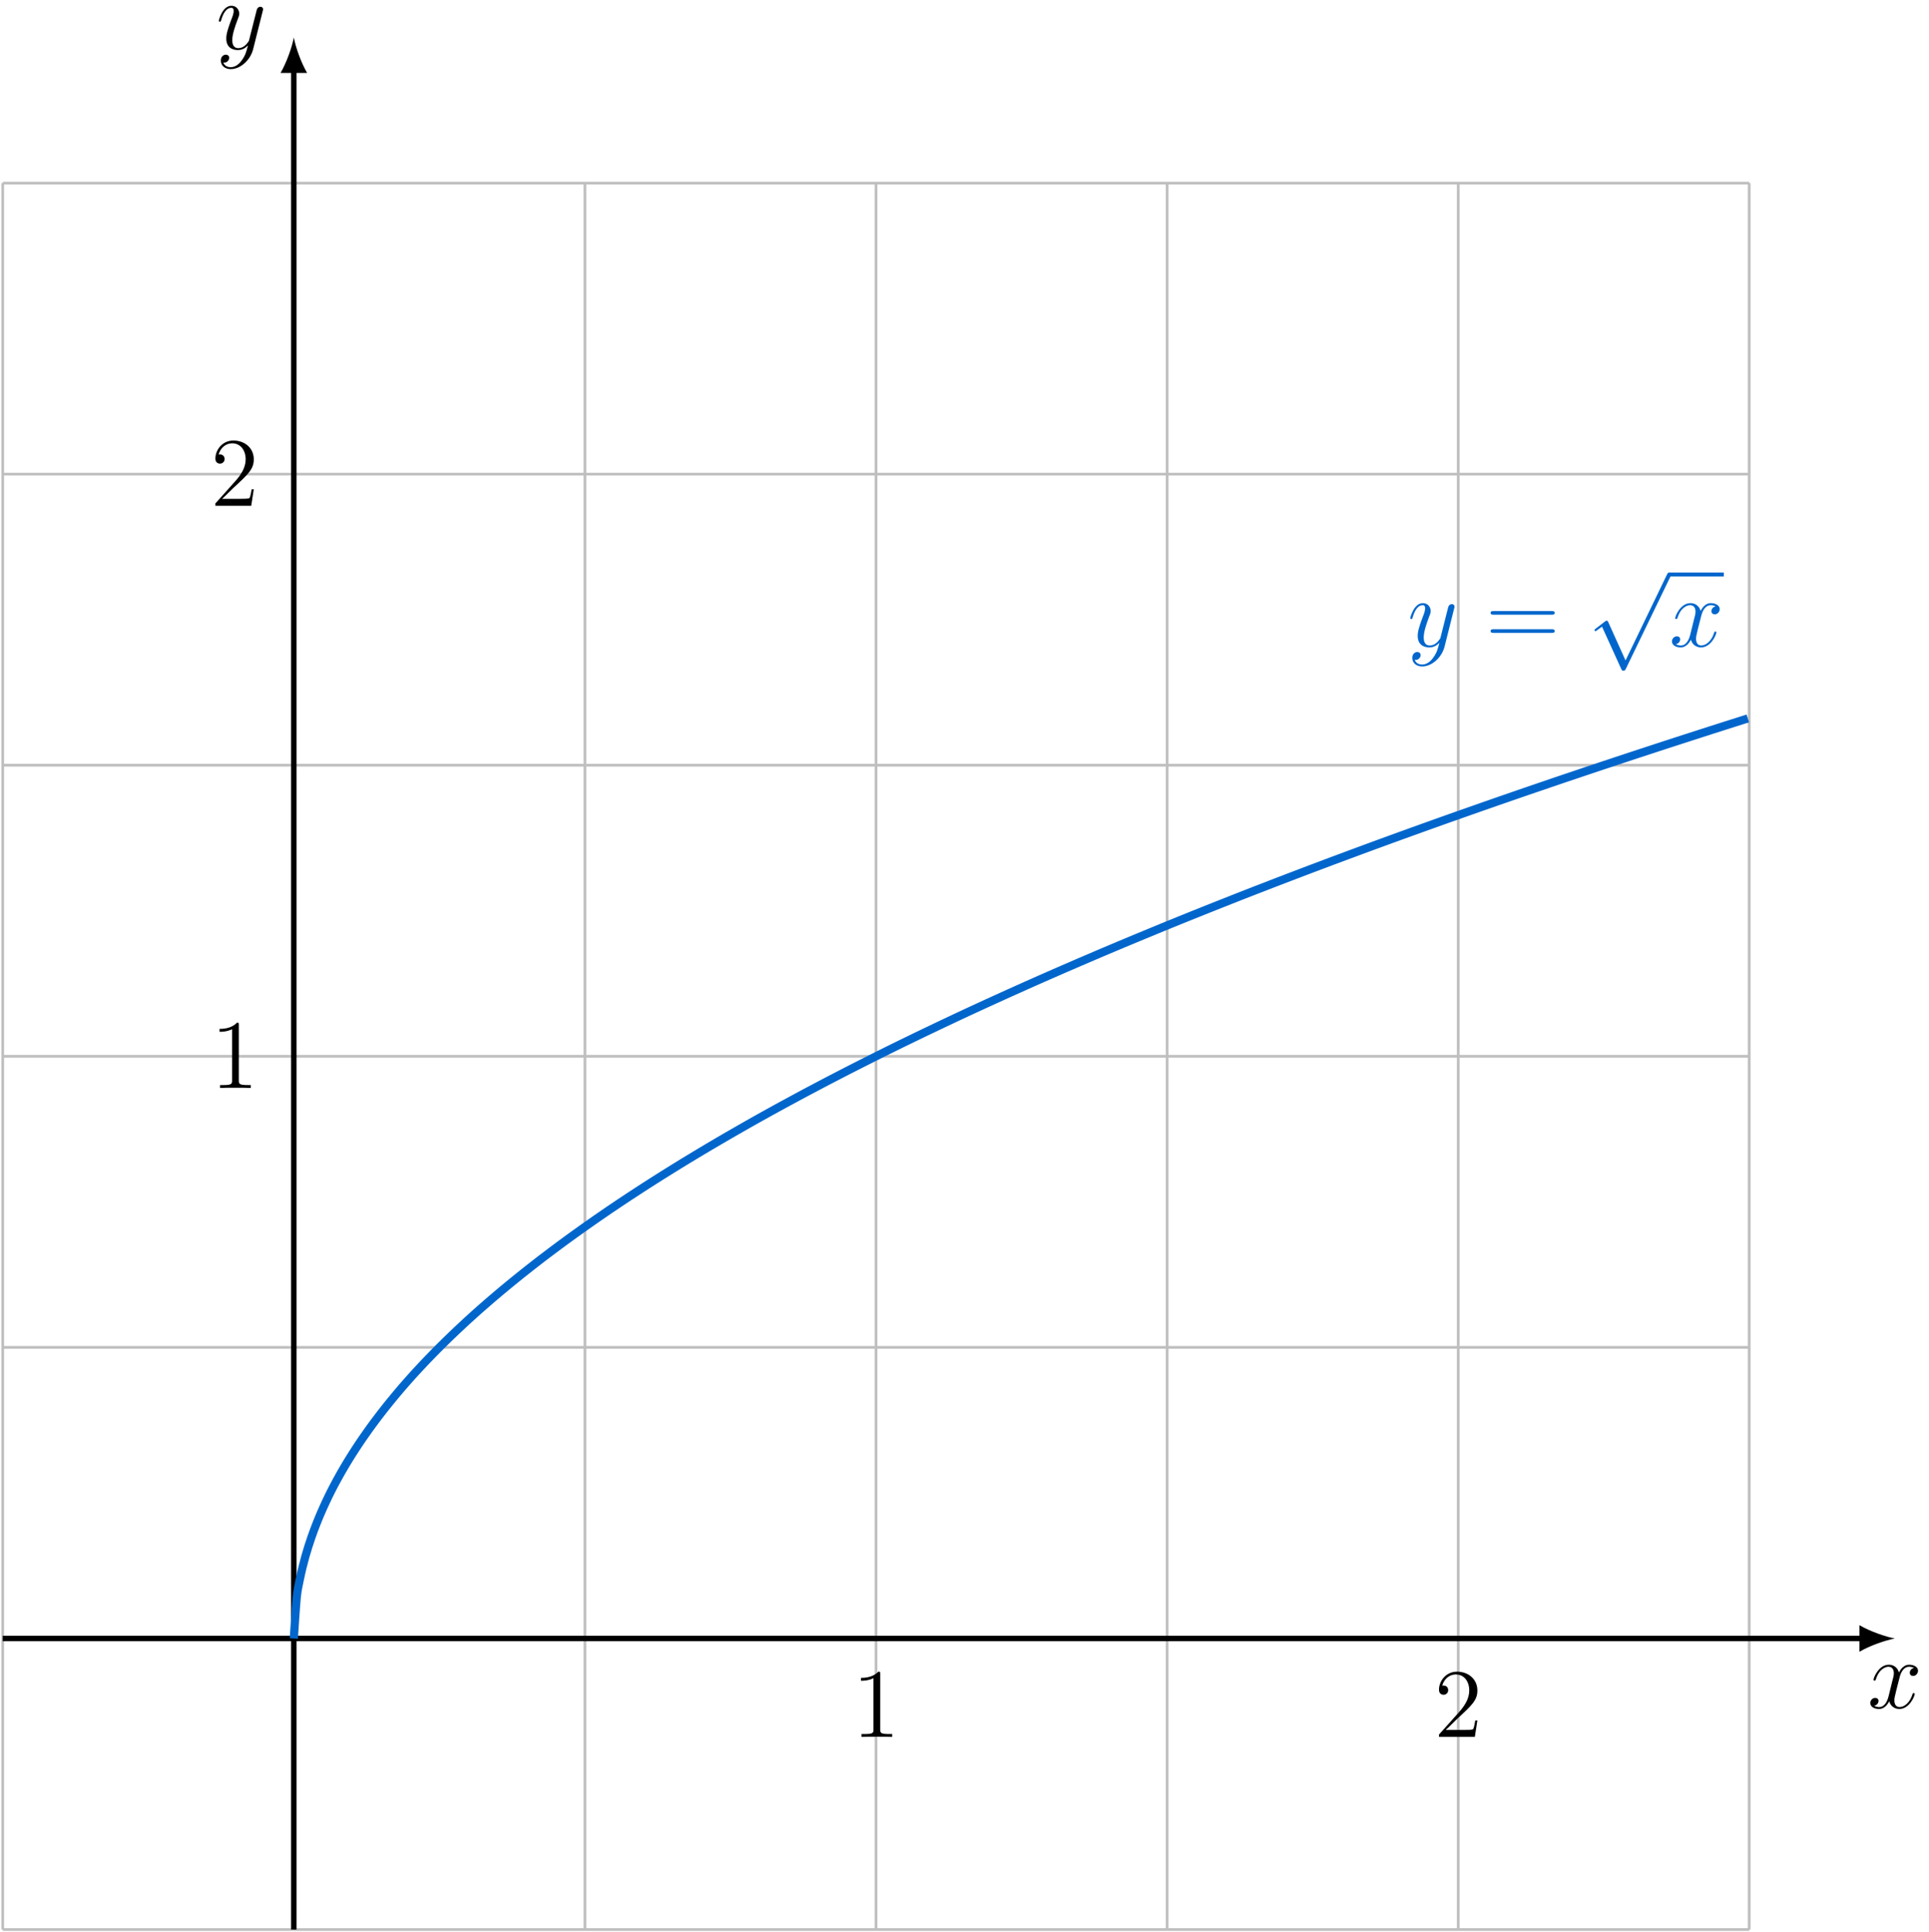 <?xml version="1.0" encoding="UTF-8"?>
<svg xmlns="http://www.w3.org/2000/svg" xmlns:xlink="http://www.w3.org/1999/xlink" width="281.764" height="282.256" viewBox="0 0 281.764 282.256">
<defs>
<g>
<g id="glyph-0-0">
<path d="M 6.797 -5.859 C 6.344 -5.766 6.172 -5.422 6.172 -5.156 C 6.172 -4.812 6.438 -4.688 6.641 -4.688 C 7.078 -4.688 7.375 -5.062 7.375 -5.453 C 7.375 -6.047 6.688 -6.328 6.078 -6.328 C 5.203 -6.328 4.719 -5.469 4.594 -5.188 C 4.266 -6.266 3.375 -6.328 3.109 -6.328 C 1.656 -6.328 0.875 -4.453 0.875 -4.125 C 0.875 -4.078 0.938 -4 1.031 -4 C 1.141 -4 1.172 -4.094 1.203 -4.141 C 1.688 -5.734 2.656 -6.031 3.062 -6.031 C 3.719 -6.031 3.844 -5.438 3.844 -5.094 C 3.844 -4.781 3.766 -4.453 3.578 -3.766 L 3.094 -1.797 C 2.891 -0.938 2.469 -0.141 1.703 -0.141 C 1.641 -0.141 1.281 -0.141 0.969 -0.328 C 1.484 -0.438 1.609 -0.859 1.609 -1.031 C 1.609 -1.312 1.391 -1.484 1.125 -1.484 C 0.781 -1.484 0.406 -1.188 0.406 -0.734 C 0.406 -0.125 1.078 0.141 1.688 0.141 C 2.375 0.141 2.875 -0.406 3.172 -0.984 C 3.406 -0.141 4.109 0.141 4.641 0.141 C 6.109 0.141 6.891 -1.734 6.891 -2.047 C 6.891 -2.125 6.828 -2.188 6.734 -2.188 C 6.609 -2.188 6.594 -2.109 6.562 -2 C 6.172 -0.734 5.328 -0.141 4.688 -0.141 C 4.188 -0.141 3.922 -0.516 3.922 -1.109 C 3.922 -1.422 3.969 -1.656 4.203 -2.594 L 4.703 -4.547 C 4.922 -5.406 5.406 -6.031 6.062 -6.031 C 6.094 -6.031 6.5 -6.031 6.797 -5.859 Z M 6.797 -5.859 "/>
</g>
<g id="glyph-0-1">
<path d="M 3.766 1.609 C 3.391 2.156 2.828 2.641 2.125 2.641 C 1.953 2.641 1.266 2.609 1.047 1.953 C 1.094 1.969 1.156 1.969 1.188 1.969 C 1.625 1.969 1.906 1.594 1.906 1.266 C 1.906 0.938 1.641 0.812 1.422 0.812 C 1.188 0.812 0.688 0.984 0.688 1.688 C 0.688 2.422 1.312 2.922 2.125 2.922 C 3.562 2.922 5 1.609 5.406 0.016 L 6.812 -5.578 C 6.828 -5.656 6.859 -5.734 6.859 -5.828 C 6.859 -6.031 6.688 -6.188 6.469 -6.188 C 6.344 -6.188 6.031 -6.125 5.922 -5.688 L 4.859 -1.484 C 4.797 -1.219 4.797 -1.188 4.672 -1.031 C 4.391 -0.625 3.922 -0.141 3.234 -0.141 C 2.422 -0.141 2.359 -0.938 2.359 -1.312 C 2.359 -2.141 2.734 -3.234 3.125 -4.281 C 3.281 -4.688 3.375 -4.891 3.375 -5.172 C 3.375 -5.781 2.938 -6.328 2.234 -6.328 C 0.922 -6.328 0.391 -4.25 0.391 -4.125 C 0.391 -4.078 0.438 -4 0.547 -4 C 0.672 -4 0.688 -4.062 0.75 -4.266 C 1.094 -5.469 1.641 -6.031 2.188 -6.031 C 2.328 -6.031 2.562 -6.031 2.562 -5.562 C 2.562 -5.188 2.406 -4.781 2.188 -4.234 C 1.484 -2.359 1.484 -1.875 1.484 -1.531 C 1.484 -0.172 2.469 0.141 3.188 0.141 C 3.594 0.141 4.109 0.016 4.625 -0.516 L 4.641 -0.5 C 4.422 0.344 4.281 0.906 3.766 1.609 Z M 3.766 1.609 "/>
</g>
<g id="glyph-1-0">
<path d="M 9.688 -4.641 C 9.891 -4.641 10.141 -4.641 10.141 -4.906 C 10.141 -5.172 9.891 -5.172 9.688 -5.172 L 1.234 -5.172 C 1.031 -5.172 0.781 -5.172 0.781 -4.922 C 0.781 -4.641 1.016 -4.641 1.234 -4.641 Z M 9.688 -1.984 C 9.891 -1.984 10.141 -1.984 10.141 -2.234 C 10.141 -2.516 9.891 -2.516 9.688 -2.516 L 1.234 -2.516 C 1.031 -2.516 0.781 -2.516 0.781 -2.25 C 0.781 -1.984 1.016 -1.984 1.234 -1.984 Z M 9.688 -1.984 "/>
</g>
<g id="glyph-1-1">
<path d="M 4.125 -9.188 C 4.125 -9.531 4.125 -9.531 3.844 -9.531 C 3.5 -9.156 2.781 -8.625 1.312 -8.625 L 1.312 -8.203 C 1.641 -8.203 2.359 -8.203 3.141 -8.578 L 3.141 -1.109 C 3.141 -0.594 3.094 -0.422 1.844 -0.422 L 1.391 -0.422 L 1.391 0 C 1.781 -0.031 3.172 -0.031 3.641 -0.031 C 4.109 -0.031 5.5 -0.031 5.875 0 L 5.875 -0.422 L 5.438 -0.422 C 4.172 -0.422 4.125 -0.594 4.125 -1.109 Z M 4.125 -9.188 "/>
</g>
<g id="glyph-1-2">
<path d="M 6.312 -2.406 L 6 -2.406 C 5.953 -2.172 5.844 -1.375 5.688 -1.141 C 5.594 -1.016 4.781 -1.016 4.344 -1.016 L 1.688 -1.016 C 2.078 -1.344 2.953 -2.266 3.328 -2.609 C 5.516 -4.625 6.312 -5.359 6.312 -6.781 C 6.312 -8.438 5 -9.531 3.344 -9.531 C 1.672 -9.531 0.703 -8.125 0.703 -6.891 C 0.703 -6.156 1.328 -6.156 1.375 -6.156 C 1.672 -6.156 2.047 -6.375 2.047 -6.828 C 2.047 -7.234 1.781 -7.5 1.375 -7.5 C 1.25 -7.5 1.219 -7.5 1.172 -7.484 C 1.453 -8.469 2.219 -9.125 3.156 -9.125 C 4.375 -9.125 5.125 -8.109 5.125 -6.781 C 5.125 -5.562 4.422 -4.5 3.594 -3.578 L 0.703 -0.344 L 0.703 0 L 5.938 0 Z M 6.312 -2.406 "/>
</g>
<g id="glyph-2-0">
<path d="M 5.578 12.266 L 3.062 6.688 C 2.953 6.453 2.891 6.453 2.844 6.453 C 2.828 6.453 2.75 6.453 2.594 6.562 L 1.234 7.609 C 1.047 7.75 1.047 7.781 1.047 7.828 C 1.047 7.906 1.094 7.984 1.188 7.984 C 1.281 7.984 1.516 7.781 1.672 7.672 C 1.766 7.609 1.984 7.438 2.141 7.328 L 4.969 13.547 C 5.062 13.766 5.141 13.766 5.266 13.766 C 5.484 13.766 5.516 13.688 5.625 13.484 L 12.141 0 C 12.234 -0.203 12.234 -0.266 12.234 -0.281 C 12.234 -0.438 12.125 -0.578 11.953 -0.578 C 11.828 -0.578 11.734 -0.5 11.625 -0.266 Z M 5.578 12.266 "/>
</g>
</g>
<clipPath id="clip-0">
<path clip-rule="nonzero" d="M 0 26 L 256 26 L 256 282.258 L 0 282.258 Z M 0 26 "/>
</clipPath>
<clipPath id="clip-1">
<path clip-rule="nonzero" d="M 42 9 L 44 9 L 44 282.258 L 42 282.258 Z M 42 9 "/>
</clipPath>
</defs>
<g clip-path="url(#clip-0)">
<path fill="none" stroke-width="0.399" stroke-linecap="butt" stroke-linejoin="miter" stroke="rgb(75%, 75%, 75%)" stroke-opacity="1" stroke-miterlimit="10" d="M -42.52 -42.521 L 212.602 -42.521 M -42.52 -0.002 L 212.602 -0.002 M -42.52 42.522 L 212.602 42.522 M -42.52 85.041 L 212.602 85.041 M -42.52 127.561 L 212.602 127.561 M -42.52 170.08 L 212.602 170.08 M -42.52 212.588 L 212.602 212.588 M -42.52 -42.521 L -42.52 212.6 M -0 -42.521 L -0 212.6 M 42.52 -42.521 L 42.52 212.6 M 85.039 -42.521 L 85.039 212.6 M 127.562 -42.521 L 127.562 212.6 M 170.082 -42.521 L 170.082 212.6 M 212.586 -42.521 L 212.586 212.6 " transform="matrix(1, 0, 0, -1, 42.918, 239.338)"/>
</g>
<path fill="none" stroke-width="0.797" stroke-linecap="butt" stroke-linejoin="miter" stroke="rgb(0%, 0%, 0%)" stroke-opacity="1" stroke-miterlimit="10" d="M -42.52 -0.002 L 229.199 -0.002 " transform="matrix(1, 0, 0, -1, 42.918, 239.338)"/>
<path fill-rule="nonzero" fill="rgb(0%, 0%, 0%)" fill-opacity="1" d="M 276.777 239.34 C 275.398 239.078 273.152 238.301 271.598 237.395 L 271.598 241.281 C 273.152 240.375 275.398 239.598 276.777 239.34 "/>
<g fill="rgb(0%, 0%, 0%)" fill-opacity="1">
<use xlink:href="#glyph-0-0" x="272.785" y="249.5"/>
</g>
<g clip-path="url(#clip-1)">
<path fill="none" stroke-width="0.797" stroke-linecap="butt" stroke-linejoin="miter" stroke="rgb(0%, 0%, 0%)" stroke-opacity="1" stroke-miterlimit="10" d="M -0 -42.521 L -0 229.197 " transform="matrix(1, 0, 0, -1, 42.918, 239.338)"/>
</g>
<path fill-rule="nonzero" fill="rgb(0%, 0%, 0%)" fill-opacity="1" d="M 42.918 5.477 C 42.66 6.859 41.883 9.102 40.977 10.656 L 44.859 10.656 C 43.953 9.102 43.176 6.859 42.918 5.477 "/>
<g fill="rgb(0%, 0%, 0%)" fill-opacity="1">
<use xlink:href="#glyph-0-1" x="31.569" y="7.173"/>
</g>
<path fill="none" stroke-width="1.196" stroke-linecap="butt" stroke-linejoin="miter" stroke="rgb(0%, 40.015%, 79.999%)" stroke-opacity="1" stroke-miterlimit="10" d="M -0 -0.002 C -0 -0.002 0.309 4.834 0.426 6.014 C 0.543 7.197 0.734 7.897 0.852 8.51 C 0.969 9.119 1.16 9.932 1.277 10.42 C 1.395 10.908 1.586 11.611 1.703 12.033 C 1.82 12.451 2.012 13.076 2.129 13.451 C 2.246 13.826 2.437 14.393 2.555 14.736 C 2.672 15.08 2.859 15.6 2.98 15.916 C 3.098 16.233 3.285 16.721 3.406 17.014 C 3.523 17.311 3.711 17.768 3.832 18.049 C 3.949 18.326 4.137 18.76 4.258 19.026 C 4.375 19.287 4.562 19.701 4.684 19.951 C 4.801 20.205 4.988 20.6 5.105 20.842 C 5.227 21.08 5.414 21.459 5.531 21.693 C 5.652 21.924 5.84 22.287 5.957 22.51 C 6.078 22.733 6.266 23.084 6.383 23.299 C 6.504 23.518 6.691 23.858 6.809 24.065 C 6.93 24.272 7.117 24.604 7.234 24.803 C 7.355 25.006 7.543 25.326 7.66 25.526 C 7.777 25.721 7.969 26.033 8.086 26.225 C 8.203 26.416 8.395 26.717 8.512 26.904 C 8.629 27.092 8.82 27.385 8.937 27.568 C 9.055 27.752 9.246 28.041 9.363 28.217 C 9.48 28.397 9.672 28.678 9.789 28.854 C 9.906 29.026 10.098 29.303 10.215 29.471 C 10.332 29.643 10.523 29.912 10.641 30.08 C 10.758 30.248 10.949 30.514 11.066 30.678 C 11.184 30.842 11.375 31.1 11.492 31.26 C 11.609 31.42 11.801 31.678 11.918 31.834 C 12.035 31.99 12.227 32.244 12.344 32.397 C 12.461 32.553 12.652 32.799 12.77 32.951 C 12.887 33.104 13.074 33.346 13.195 33.494 C 13.312 33.647 13.5 33.885 13.621 34.033 C 13.738 34.178 13.926 34.416 14.047 34.561 C 14.164 34.705 14.352 34.936 14.473 35.08 C 14.59 35.225 14.777 35.451 14.898 35.592 C 15.016 35.733 15.203 35.959 15.32 36.096 C 15.441 36.236 15.629 36.459 15.746 36.596 C 15.867 36.733 16.055 36.951 16.172 37.088 C 16.293 37.221 16.48 37.436 16.598 37.572 C 16.719 37.705 16.906 37.916 17.023 38.049 C 17.145 38.182 17.332 38.393 17.449 38.522 C 17.57 38.654 17.758 38.861 17.875 38.99 C 17.992 39.119 18.184 39.322 18.301 39.451 C 18.418 39.576 18.609 39.779 18.727 39.904 C 18.844 40.033 19.035 40.233 19.152 40.358 C 19.27 40.483 19.461 40.682 19.578 40.803 C 19.695 40.928 19.887 41.123 20.004 41.244 C 20.121 41.365 20.312 41.561 20.43 41.682 C 20.547 41.803 20.738 41.994 20.855 42.111 C 20.973 42.233 21.164 42.424 21.281 42.541 C 21.398 42.658 21.59 42.846 21.707 42.963 C 21.824 43.08 22.016 43.268 22.133 43.385 C 22.25 43.498 22.441 43.686 22.559 43.799 C 22.676 43.912 22.867 44.096 22.984 44.209 C 23.102 44.322 23.289 44.502 23.41 44.615 C 23.527 44.729 23.715 44.908 23.836 45.022 C 23.953 45.131 24.141 45.311 24.262 45.42 C 24.379 45.533 24.566 45.709 24.687 45.818 C 24.805 45.928 24.992 46.104 25.113 46.213 C 25.23 46.318 25.418 46.494 25.535 46.6 C 25.656 46.709 25.844 46.881 25.961 46.986 C 26.082 47.096 26.27 47.264 26.387 47.373 C 26.508 47.479 26.695 47.647 26.812 47.752 C 26.934 47.858 27.121 48.026 27.238 48.131 C 27.359 48.233 27.547 48.401 27.664 48.502 C 27.785 48.608 27.973 48.772 28.09 48.873 C 28.207 48.979 28.398 49.143 28.516 49.244 C 28.633 49.346 28.824 49.51 28.941 49.611 C 29.059 49.713 29.25 49.873 29.367 49.975 C 29.484 50.072 29.676 50.236 29.793 50.334 C 29.91 50.436 30.102 50.596 30.219 50.693 C 30.336 50.791 30.527 50.951 30.645 51.049 C 30.762 51.147 30.953 51.303 31.07 51.401 C 31.187 51.498 31.379 51.654 31.496 51.752 C 31.613 51.85 31.805 52.006 31.922 52.1 C 32.039 52.197 32.23 52.35 32.348 52.447 C 32.465 52.541 32.656 52.697 32.773 52.791 C 32.891 52.885 33.078 53.037 33.199 53.135 C 33.316 53.229 33.504 53.377 33.625 53.471 C 33.742 53.568 33.93 53.717 34.051 53.811 C 34.168 53.904 34.355 54.053 34.477 54.147 C 34.594 54.236 34.781 54.385 34.902 54.479 C 35.02 54.572 35.207 54.717 35.328 54.811 C 35.445 54.901 35.633 55.049 35.75 55.139 C 35.871 55.229 36.059 55.377 36.176 55.467 C 36.297 55.557 36.484 55.701 36.602 55.791 C 36.723 55.881 36.91 56.026 37.027 56.115 C 37.148 56.205 37.336 56.346 37.453 56.436 C 37.574 56.526 37.762 56.666 37.879 56.756 C 37.996 56.846 38.187 56.986 38.305 57.072 C 38.422 57.162 38.613 57.303 38.73 57.393 C 38.848 57.479 39.039 57.615 39.156 57.705 C 39.273 57.791 39.465 57.932 39.582 58.018 C 39.699 58.104 39.891 58.244 40.008 58.33 C 40.125 58.416 40.316 58.553 40.434 58.639 C 40.551 58.725 40.742 58.861 40.859 58.947 C 40.977 59.029 41.168 59.166 41.285 59.252 C 41.402 59.338 41.594 59.475 41.711 59.557 C 41.828 59.643 42.02 59.776 42.137 59.861 C 42.254 59.943 42.445 60.076 42.562 60.162 C 42.68 60.244 42.871 60.377 42.988 60.459 C 43.105 60.545 43.293 60.678 43.414 60.76 C 43.531 60.842 43.719 60.975 43.84 61.057 C 43.957 61.139 44.145 61.272 44.266 61.354 C 44.383 61.436 44.57 61.565 44.691 61.647 C 44.809 61.729 44.996 61.858 45.117 61.94 C 45.234 62.022 45.422 62.151 45.543 62.233 C 45.66 62.311 45.848 62.44 45.965 62.522 C 46.086 62.604 46.273 62.729 46.391 62.811 C 46.512 62.889 46.699 63.018 46.816 63.096 C 46.937 63.178 47.125 63.303 47.242 63.385 C 47.363 63.463 47.551 63.592 47.668 63.67 C 47.789 63.748 47.977 63.873 48.094 63.951 C 48.211 64.029 48.402 64.154 48.52 64.233 C 48.637 64.315 48.828 64.44 48.945 64.518 C 49.062 64.596 49.254 64.717 49.371 64.795 C 49.488 64.873 49.68 64.998 49.797 65.072 C 49.914 65.15 50.105 65.275 50.223 65.354 C 50.34 65.428 50.531 65.553 50.648 65.627 C 50.766 65.705 50.957 65.826 51.074 65.904 C 51.191 65.979 51.383 66.1 51.5 66.178 C 51.617 66.252 51.809 66.377 51.926 66.451 C 52.043 66.525 52.234 66.647 52.352 66.721 C 52.469 66.799 52.66 66.92 52.777 66.994 C 52.895 67.068 53.086 67.19 53.203 67.264 C 53.32 67.338 53.508 67.459 53.629 67.533 C 53.746 67.608 53.934 67.725 54.055 67.799 C 54.172 67.873 54.359 67.99 54.48 68.065 C 54.598 68.139 54.785 68.256 54.906 68.33 C 55.023 68.404 55.211 68.522 55.332 68.596 C 55.449 68.67 55.637 68.787 55.758 68.858 C 55.875 68.932 56.062 69.049 56.18 69.119 C 56.301 69.193 56.488 69.311 56.605 69.381 C 56.727 69.455 56.914 69.568 57.031 69.643 C 57.152 69.713 57.34 69.83 57.457 69.9 C 57.578 69.975 57.766 70.088 57.883 70.158 C 58.004 70.233 58.191 70.346 58.309 70.416 C 58.426 70.486 58.617 70.604 58.734 70.674 C 58.852 70.744 59.043 70.858 59.16 70.928 C 59.277 71.002 59.469 71.115 59.586 71.186 C 59.703 71.256 59.895 71.369 60.012 71.436 C 60.129 71.506 60.32 71.619 60.437 71.69 C 60.555 71.76 60.746 71.873 60.863 71.943 C 60.98 72.014 61.172 72.123 61.289 72.193 C 61.406 72.264 61.598 72.373 61.715 72.443 C 61.832 72.514 62.023 72.623 62.141 72.693 C 62.258 72.764 62.449 72.873 62.566 72.94 C 62.684 73.01 62.875 73.119 62.992 73.19 C 63.109 73.26 63.301 73.369 63.418 73.436 C 63.535 73.506 63.723 73.615 63.844 73.682 C 63.961 73.752 64.148 73.861 64.269 73.928 C 64.387 73.994 64.574 74.104 64.695 74.17 C 64.812 74.24 65 74.35 65.121 74.416 C 65.238 74.483 65.426 74.592 65.547 74.658 C 65.664 74.725 65.852 74.834 65.969 74.9 C 66.09 74.967 66.277 75.076 66.394 75.143 C 66.516 75.209 66.703 75.315 66.82 75.381 C 66.941 75.447 67.129 75.557 67.246 75.623 C 67.367 75.69 67.555 75.795 67.672 75.861 C 67.793 75.928 67.98 76.033 68.098 76.1 C 68.219 76.166 68.406 76.272 68.523 76.338 C 68.641 76.4 68.832 76.506 68.949 76.572 C 69.066 76.639 69.258 76.744 69.375 76.811 C 69.492 76.873 69.684 76.979 69.801 77.045 C 69.918 77.108 70.109 77.213 70.227 77.279 C 70.344 77.342 70.535 77.447 70.652 77.514 C 70.769 77.576 70.961 77.682 71.078 77.744 C 71.195 77.811 71.387 77.916 71.504 77.979 C 71.621 78.045 71.812 78.147 71.93 78.209 C 72.047 78.275 72.238 78.377 72.355 78.44 C 72.473 78.506 72.664 78.608 72.781 78.67 C 72.898 78.736 73.09 78.838 73.207 78.9 C 73.324 78.963 73.516 79.068 73.633 79.131 C 73.75 79.193 73.937 79.295 74.059 79.358 C 74.176 79.424 74.363 79.522 74.484 79.588 C 74.602 79.65 74.789 79.752 74.91 79.815 C 75.027 79.877 75.215 79.975 75.336 80.041 C 75.453 80.104 75.641 80.201 75.762 80.264 C 75.879 80.326 76.066 80.428 76.184 80.49 C 76.305 80.553 76.492 80.654 76.609 80.713 C 76.73 80.775 76.918 80.877 77.035 80.94 C 77.156 81.002 77.344 81.1 77.461 81.162 C 77.582 81.225 77.769 81.322 77.887 81.385 C 78.008 81.447 78.195 81.545 78.312 81.608 C 78.434 81.67 78.621 81.768 78.738 81.826 C 78.855 81.889 79.047 81.99 79.164 82.049 C 79.281 82.111 79.473 82.209 79.59 82.268 C 79.707 82.33 79.898 82.428 80.016 82.49 C 80.133 82.549 80.324 82.647 80.441 82.709 C 80.559 82.768 80.75 82.865 80.867 82.928 C 80.984 82.986 81.176 83.084 81.293 83.147 C 81.41 83.205 81.602 83.303 81.719 83.361 C 81.836 83.424 82.027 83.518 82.144 83.58 C 82.262 83.639 82.453 83.736 82.57 83.795 C 82.687 83.858 82.879 83.951 82.996 84.01 C 83.113 84.072 83.305 84.166 83.422 84.225 C 83.539 84.287 83.73 84.381 83.848 84.44 C 83.965 84.502 84.152 84.596 84.273 84.654 C 84.391 84.713 84.578 84.811 84.699 84.869 C 84.816 84.928 85.004 85.022 85.125 85.08 C 85.242 85.139 85.43 85.236 85.551 85.295 C 85.668 85.354 85.855 85.447 85.977 85.506 C 86.094 85.565 86.281 85.658 86.398 85.717 C 86.519 85.775 86.707 85.869 86.824 85.928 C 86.945 85.986 87.133 86.08 87.25 86.139 C 87.371 86.197 87.559 86.291 87.676 86.35 C 87.797 86.408 87.984 86.498 88.102 86.557 C 88.223 86.615 88.41 86.709 88.527 86.768 C 88.648 86.822 88.836 86.916 88.953 86.975 C 89.07 87.033 89.262 87.123 89.379 87.182 C 89.496 87.24 89.687 87.334 89.805 87.389 C 89.922 87.447 90.113 87.541 90.23 87.596 C 90.348 87.654 90.539 87.744 90.656 87.803 C 90.773 87.861 90.965 87.951 91.082 88.01 C 91.199 88.065 91.391 88.158 91.508 88.213 C 91.625 88.272 91.816 88.361 91.934 88.42 C 92.051 88.475 92.242 88.568 92.359 88.623 C 92.477 88.682 92.668 88.772 92.785 88.826 C 92.902 88.885 93.094 88.975 93.211 89.029 C 93.328 89.088 93.519 89.178 93.637 89.233 C 93.754 89.291 93.941 89.381 94.062 89.436 C 94.18 89.494 94.367 89.584 94.488 89.639 C 94.605 89.693 94.793 89.783 94.914 89.842 C 95.031 89.897 95.219 89.986 95.34 90.041 C 95.457 90.1 95.644 90.186 95.766 90.244 C 95.883 90.299 96.07 90.389 96.191 90.443 C 96.309 90.498 96.496 90.588 96.613 90.643 C 96.734 90.697 96.922 90.787 97.039 90.842 C 97.16 90.897 97.348 90.986 97.465 91.041 C 97.586 91.096 97.773 91.186 97.891 91.24 C 98.012 91.295 98.199 91.385 98.316 91.44 C 98.437 91.494 98.625 91.58 98.742 91.635 C 98.863 91.69 99.051 91.779 99.168 91.834 C 99.285 91.889 99.477 91.975 99.594 92.029 C 99.711 92.084 99.902 92.174 100.019 92.225 C 100.137 92.279 100.328 92.369 100.445 92.42 C 100.562 92.475 100.754 92.565 100.871 92.619 C 100.988 92.674 101.18 92.76 101.297 92.815 C 101.414 92.865 101.605 92.951 101.723 93.006 C 101.84 93.061 102.031 93.147 102.148 93.201 C 102.266 93.256 102.457 93.342 102.574 93.397 C 102.691 93.451 102.883 93.537 103 93.588 C 103.117 93.643 103.309 93.729 103.426 93.783 C 103.543 93.834 103.734 93.92 103.852 93.975 C 103.969 94.029 104.156 94.115 104.277 94.166 C 104.394 94.221 104.582 94.307 104.703 94.361 C 104.82 94.412 105.008 94.498 105.129 94.549 C 105.246 94.604 105.434 94.69 105.555 94.744 C 105.672 94.795 105.859 94.881 105.98 94.932 C 106.098 94.986 106.285 95.072 106.406 95.123 C 106.523 95.178 106.711 95.26 106.828 95.315 C 106.949 95.365 107.137 95.451 107.254 95.502 C 107.375 95.557 107.562 95.639 107.68 95.693 C 107.801 95.744 107.988 95.83 108.105 95.881 C 108.227 95.936 108.414 96.018 108.531 96.072 C 108.652 96.123 108.84 96.205 108.957 96.26 C 109.074 96.311 109.266 96.393 109.383 96.447 C 109.5 96.498 109.691 96.584 109.809 96.635 C 109.926 96.686 110.117 96.768 110.234 96.822 C 110.352 96.873 110.543 96.955 110.66 97.006 C 110.777 97.061 110.969 97.143 111.086 97.193 C 111.203 97.244 111.394 97.33 111.512 97.381 C 111.629 97.432 111.82 97.514 111.937 97.565 C 112.055 97.615 112.246 97.701 112.363 97.752 C 112.48 97.803 112.672 97.885 112.789 97.936 C 112.906 97.986 113.098 98.068 113.215 98.119 C 113.332 98.174 113.523 98.252 113.641 98.303 C 113.758 98.358 113.949 98.44 114.066 98.49 C 114.184 98.541 114.371 98.623 114.492 98.674 C 114.609 98.725 114.797 98.807 114.918 98.858 C 115.035 98.908 115.223 98.986 115.344 99.037 C 115.461 99.088 115.648 99.17 115.769 99.221 C 115.887 99.272 116.074 99.354 116.195 99.404 C 116.312 99.455 116.5 99.533 116.621 99.584 C 116.738 99.635 116.926 99.717 117.043 99.768 C 117.164 99.818 117.352 99.897 117.469 99.947 C 117.59 99.998 117.777 100.08 117.894 100.131 C 118.016 100.182 118.203 100.26 118.32 100.311 C 118.441 100.358 118.629 100.44 118.746 100.49 C 118.867 100.541 119.055 100.619 119.172 100.67 C 119.289 100.721 119.48 100.799 119.598 100.85 C 119.715 100.9 119.906 100.979 120.023 101.029 C 120.141 101.076 120.332 101.158 120.449 101.209 C 120.566 101.256 120.758 101.338 120.875 101.385 C 120.992 101.436 121.184 101.514 121.301 101.565 C 121.418 101.615 121.609 101.693 121.727 101.744 C 121.844 101.791 122.035 101.873 122.152 101.92 C 122.269 101.971 122.461 102.049 122.578 102.096 C 122.695 102.147 122.887 102.225 123.004 102.275 C 123.121 102.322 123.312 102.404 123.43 102.451 C 123.547 102.502 123.738 102.58 123.855 102.627 C 123.973 102.678 124.164 102.756 124.281 102.803 C 124.398 102.854 124.586 102.932 124.707 102.979 C 124.824 103.029 125.012 103.108 125.133 103.154 C 125.25 103.205 125.437 103.283 125.559 103.33 C 125.676 103.381 125.863 103.459 125.984 103.506 C 126.102 103.553 126.289 103.631 126.41 103.682 C 126.527 103.729 126.715 103.807 126.832 103.858 C 126.953 103.904 127.141 103.983 127.258 104.029 C 127.379 104.076 127.566 104.154 127.684 104.205 C 127.805 104.252 127.992 104.33 128.109 104.377 C 128.23 104.424 128.418 104.502 128.535 104.549 C 128.656 104.6 128.844 104.674 128.961 104.721 C 129.082 104.772 129.269 104.85 129.387 104.897 C 129.504 104.943 129.695 105.022 129.812 105.068 C 129.93 105.115 130.121 105.193 130.238 105.24 C 130.355 105.287 130.547 105.365 130.664 105.412 C 130.781 105.459 130.973 105.537 131.09 105.584 C 131.207 105.631 131.398 105.709 131.516 105.756 C 131.633 105.803 131.824 105.877 131.941 105.924 C 132.059 105.975 132.25 106.049 132.367 106.096 C 132.484 106.143 132.676 106.221 132.793 106.268 C 132.91 106.315 133.102 106.389 133.219 106.436 C 133.336 106.483 133.527 106.561 133.644 106.608 C 133.762 106.654 133.953 106.729 134.07 106.775 C 134.187 106.826 134.379 106.9 134.496 106.947 C 134.613 106.994 134.801 107.068 134.922 107.115 C 135.039 107.162 135.227 107.236 135.348 107.283 C 135.465 107.33 135.652 107.404 135.773 107.451 C 135.891 107.498 136.078 107.572 136.199 107.619 C 136.316 107.666 136.504 107.74 136.625 107.787 C 136.742 107.834 136.93 107.908 137.047 107.955 C 137.168 108.002 137.355 108.076 137.473 108.123 C 137.594 108.17 137.781 108.244 137.898 108.291 C 138.019 108.338 138.207 108.412 138.324 108.459 C 138.445 108.506 138.633 108.58 138.75 108.627 C 138.871 108.67 139.059 108.744 139.176 108.791 C 139.297 108.838 139.484 108.912 139.602 108.959 C 139.719 109.006 139.91 109.076 140.027 109.123 C 140.144 109.17 140.336 109.244 140.453 109.291 C 140.57 109.334 140.762 109.408 140.879 109.455 C 140.996 109.502 141.187 109.572 141.305 109.619 C 141.422 109.666 141.613 109.74 141.73 109.783 C 141.848 109.83 142.039 109.904 142.156 109.947 C 142.273 109.994 142.465 110.068 142.582 110.115 C 142.699 110.158 142.891 110.233 143.008 110.279 C 143.125 110.322 143.316 110.397 143.434 110.443 C 143.551 110.486 143.742 110.561 143.859 110.608 C 143.977 110.65 144.168 110.725 144.285 110.768 C 144.402 110.815 144.594 110.889 144.711 110.932 C 144.828 110.979 145.016 111.049 145.137 111.096 C 145.254 111.139 145.441 111.213 145.562 111.26 C 145.68 111.303 145.867 111.377 145.988 111.42 C 146.105 111.467 146.293 111.537 146.414 111.584 C 146.531 111.627 146.719 111.701 146.84 111.744 C 146.957 111.791 147.144 111.861 147.262 111.908 C 147.383 111.951 147.57 112.025 147.687 112.068 C 147.809 112.111 147.996 112.186 148.113 112.229 C 148.234 112.275 148.422 112.346 148.539 112.393 C 148.66 112.436 148.848 112.506 148.965 112.553 C 149.086 112.596 149.273 112.67 149.391 112.713 C 149.512 112.756 149.699 112.83 149.816 112.873 C 149.934 112.92 150.125 112.99 150.242 113.033 C 150.359 113.076 150.551 113.15 150.668 113.193 C 150.785 113.236 150.977 113.311 151.094 113.354 C 151.211 113.397 151.402 113.467 151.519 113.514 C 151.637 113.557 151.828 113.627 151.945 113.674 C 152.062 113.717 152.254 113.787 152.371 113.83 C 152.488 113.877 152.68 113.947 152.797 113.99 C 152.914 114.033 153.105 114.104 153.223 114.147 C 153.34 114.193 153.531 114.264 153.648 114.307 C 153.766 114.35 153.957 114.42 154.074 114.467 C 154.191 114.51 154.383 114.58 154.5 114.623 C 154.617 114.666 154.809 114.736 154.926 114.779 C 155.043 114.826 155.23 114.897 155.352 114.94 C 155.469 114.983 155.656 115.053 155.777 115.096 C 155.894 115.139 156.082 115.209 156.203 115.252 C 156.32 115.295 156.508 115.365 156.629 115.412 C 156.746 115.455 156.934 115.525 157.055 115.568 C 157.172 115.611 157.359 115.682 157.477 115.725 C 157.598 115.768 157.785 115.838 157.902 115.881 C 158.023 115.924 158.211 115.994 158.328 116.037 C 158.449 116.08 158.637 116.15 158.754 116.193 C 158.875 116.236 159.062 116.303 159.18 116.346 C 159.301 116.389 159.488 116.459 159.605 116.502 C 159.727 116.545 159.914 116.615 160.031 116.658 C 160.148 116.701 160.34 116.772 160.457 116.815 C 160.574 116.858 160.766 116.924 160.883 116.967 C 161 117.01 161.191 117.08 161.309 117.123 C 161.426 117.166 161.617 117.236 161.734 117.279 C 161.852 117.322 162.043 117.389 162.16 117.432 C 162.277 117.475 162.469 117.541 162.586 117.584 C 162.703 117.627 162.894 117.697 163.012 117.74 C 163.129 117.783 163.32 117.85 163.437 117.893 C 163.555 117.936 163.746 118.002 163.863 118.045 C 163.98 118.088 164.172 118.158 164.289 118.197 C 164.406 118.24 164.598 118.311 164.715 118.354 C 164.832 118.393 165.019 118.463 165.141 118.506 C 165.258 118.549 165.445 118.615 165.566 118.658 C 165.684 118.701 165.871 118.768 165.992 118.811 C 166.109 118.854 166.297 118.92 166.418 118.963 C 166.535 119.006 166.723 119.072 166.844 119.115 C 166.961 119.158 167.148 119.225 167.269 119.264 C 167.387 119.307 167.574 119.377 167.691 119.42 C 167.812 119.459 168 119.529 168.117 119.568 C 168.238 119.611 168.426 119.678 168.543 119.721 C 168.664 119.76 168.852 119.83 168.969 119.873 C 169.09 119.912 169.277 119.979 169.394 120.022 C 169.516 120.065 169.703 120.131 169.82 120.174 C 169.937 120.217 170.129 120.283 170.246 120.322 C 170.363 120.365 170.555 120.432 170.672 120.475 C 170.789 120.514 170.98 120.58 171.098 120.623 C 171.215 120.666 171.406 120.733 171.523 120.772 C 171.641 120.815 171.832 120.881 171.949 120.924 C 172.066 120.967 172.258 121.033 172.375 121.072 C 172.492 121.115 172.684 121.182 172.801 121.221 C 172.918 121.264 173.109 121.33 173.227 121.373 C 173.344 121.412 173.535 121.479 173.652 121.522 C 173.769 121.561 173.961 121.627 174.078 121.67 C 174.195 121.713 174.387 121.779 174.504 121.818 C 174.621 121.861 174.812 121.928 174.93 121.967 C 175.047 122.01 175.234 122.072 175.355 122.115 C 175.473 122.154 175.66 122.221 175.781 122.264 C 175.898 122.307 176.086 122.369 176.207 122.412 C 176.324 122.451 176.512 122.518 176.633 122.561 C 176.75 122.6 176.937 122.666 177.059 122.705 C 177.176 122.748 177.363 122.815 177.484 122.854 C 177.602 122.893 177.789 122.959 177.906 123.002 C 178.027 123.041 178.215 123.108 178.332 123.147 C 178.453 123.19 178.641 123.252 178.758 123.295 C 178.879 123.334 179.066 123.4 179.184 123.443 C 179.305 123.483 179.492 123.549 179.609 123.588 C 179.73 123.631 179.918 123.693 180.035 123.736 C 180.152 123.775 180.344 123.842 180.461 123.881 C 180.578 123.92 180.769 123.986 180.887 124.025 C 181.004 124.065 181.195 124.131 181.312 124.174 C 181.43 124.213 181.621 124.279 181.738 124.318 C 181.855 124.358 182.047 124.424 182.164 124.463 C 182.281 124.506 182.473 124.568 182.59 124.608 C 182.707 124.65 182.898 124.713 183.016 124.752 C 183.133 124.795 183.324 124.858 183.441 124.9 C 183.559 124.94 183.75 125.002 183.867 125.045 C 183.984 125.084 184.176 125.147 184.293 125.19 C 184.41 125.229 184.602 125.291 184.719 125.334 C 184.836 125.373 185.027 125.44 185.144 125.479 C 185.262 125.518 185.449 125.58 185.57 125.623 C 185.687 125.662 185.875 125.725 185.996 125.768 C 186.113 125.807 186.301 125.869 186.422 125.908 C 186.539 125.947 186.727 126.014 186.848 126.053 C 186.965 126.092 187.152 126.158 187.273 126.197 C 187.391 126.236 187.578 126.299 187.699 126.338 C 187.816 126.381 188.004 126.443 188.121 126.483 C 188.242 126.522 188.43 126.584 188.547 126.627 C 188.668 126.666 188.855 126.729 188.973 126.768 C 189.094 126.807 189.281 126.873 189.398 126.912 C 189.519 126.951 189.707 127.014 189.824 127.053 C 189.945 127.092 190.133 127.158 190.25 127.197 C 190.367 127.236 190.559 127.299 190.676 127.338 C 190.793 127.377 190.984 127.44 191.102 127.483 C 191.219 127.522 191.41 127.584 191.527 127.623 C 191.644 127.662 191.836 127.725 191.953 127.764 C 192.07 127.803 192.262 127.865 192.379 127.904 C 192.496 127.943 192.687 128.006 192.805 128.045 C 192.922 128.084 193.113 128.15 193.23 128.19 C 193.348 128.229 193.539 128.291 193.656 128.33 C 193.773 128.369 193.965 128.432 194.082 128.471 C 194.199 128.51 194.391 128.572 194.508 128.611 C 194.625 128.65 194.816 128.713 194.934 128.752 C 195.051 128.791 195.242 128.854 195.359 128.893 C 195.477 128.932 195.664 128.994 195.785 129.033 C 195.902 129.072 196.09 129.135 196.211 129.174 C 196.328 129.213 196.516 129.275 196.637 129.315 C 196.754 129.354 196.941 129.412 197.062 129.451 C 197.18 129.49 197.367 129.553 197.488 129.592 C 197.605 129.631 197.793 129.693 197.91 129.733 C 198.031 129.772 198.219 129.834 198.336 129.869 C 198.457 129.908 198.644 129.971 198.762 130.01 C 198.883 130.049 199.07 130.111 199.187 130.15 C 199.309 130.19 199.496 130.248 199.613 130.287 C 199.734 130.326 199.922 130.389 200.039 130.428 C 200.16 130.467 200.348 130.529 200.465 130.568 C 200.582 130.604 200.773 130.666 200.891 130.705 C 201.008 130.744 201.199 130.803 201.316 130.842 C 201.434 130.881 201.625 130.943 201.742 130.983 C 201.859 131.018 202.051 131.08 202.168 131.119 C 202.285 131.158 202.477 131.221 202.594 131.256 C 202.711 131.295 202.902 131.358 203.019 131.397 C 203.137 131.432 203.328 131.494 203.445 131.533 C 203.562 131.572 203.754 131.631 203.871 131.67 C 203.988 131.709 204.18 131.768 204.297 131.807 C 204.414 131.846 204.605 131.908 204.723 131.943 C 204.84 131.983 205.031 132.045 205.148 132.08 C 205.266 132.119 205.457 132.182 205.574 132.221 C 205.691 132.256 205.879 132.318 206 132.358 C 206.117 132.393 206.305 132.455 206.426 132.49 C 206.543 132.529 206.73 132.592 206.852 132.631 C 206.969 132.666 207.156 132.729 207.277 132.768 C 207.394 132.803 207.582 132.865 207.703 132.9 C 207.82 132.94 208.008 133.002 208.125 133.037 C 208.246 133.076 208.434 133.135 208.551 133.174 C 208.672 133.213 208.859 133.272 208.977 133.311 C 209.098 133.346 209.285 133.408 209.402 133.443 C 209.523 133.483 209.711 133.545 209.828 133.58 C 209.949 133.619 210.137 133.678 210.254 133.717 C 210.375 133.756 210.562 133.815 210.68 133.85 C 210.797 133.889 210.988 133.951 211.105 133.986 C 211.223 134.025 211.414 134.084 211.531 134.123 C 211.648 134.158 211.84 134.221 211.957 134.256 C 212.074 134.295 212.383 134.393 212.383 134.393 " transform="matrix(1, 0, 0, -1, 42.918, 239.338)"/>
<g fill="rgb(0%, 40.015%, 79.999%)" fill-opacity="1">
<use xlink:href="#glyph-0-1" x="205.6" y="94.43"/>
</g>
<g fill="rgb(0%, 40.015%, 79.999%)" fill-opacity="1">
<use xlink:href="#glyph-1-0" x="216.949" y="94.43"/>
</g>
<g fill="rgb(0%, 40.015%, 79.999%)" fill-opacity="1">
<use xlink:href="#glyph-2-0" x="231.86" y="84.207"/>
</g>
<path fill="none" stroke-width="0.574" stroke-linecap="butt" stroke-linejoin="miter" stroke="rgb(0%, 40.015%, 79.999%)" stroke-opacity="1" stroke-miterlimit="10" d="M 0.001 -0.002 L 7.982 -0.002 " transform="matrix(1, 0, 0, -1, 243.815, 83.92)"/>
<g fill="rgb(0%, 40.015%, 79.999%)" fill-opacity="1">
<use xlink:href="#glyph-0-0" x="243.815" y="94.43"/>
</g>
<g fill="rgb(0%, 0%, 0%)" fill-opacity="1">
<use xlink:href="#glyph-1-1" x="124.446" y="253.719"/>
</g>
<g fill="rgb(0%, 0%, 0%)" fill-opacity="1">
<use xlink:href="#glyph-1-2" x="209.485" y="253.719"/>
</g>
<g fill="rgb(0%, 0%, 0%)" fill-opacity="1">
<use xlink:href="#glyph-1-1" x="30.758" y="158.921"/>
</g>
<g fill="rgb(0%, 0%, 0%)" fill-opacity="1">
<use xlink:href="#glyph-1-2" x="30.758" y="73.882"/>
</g>
</svg>
